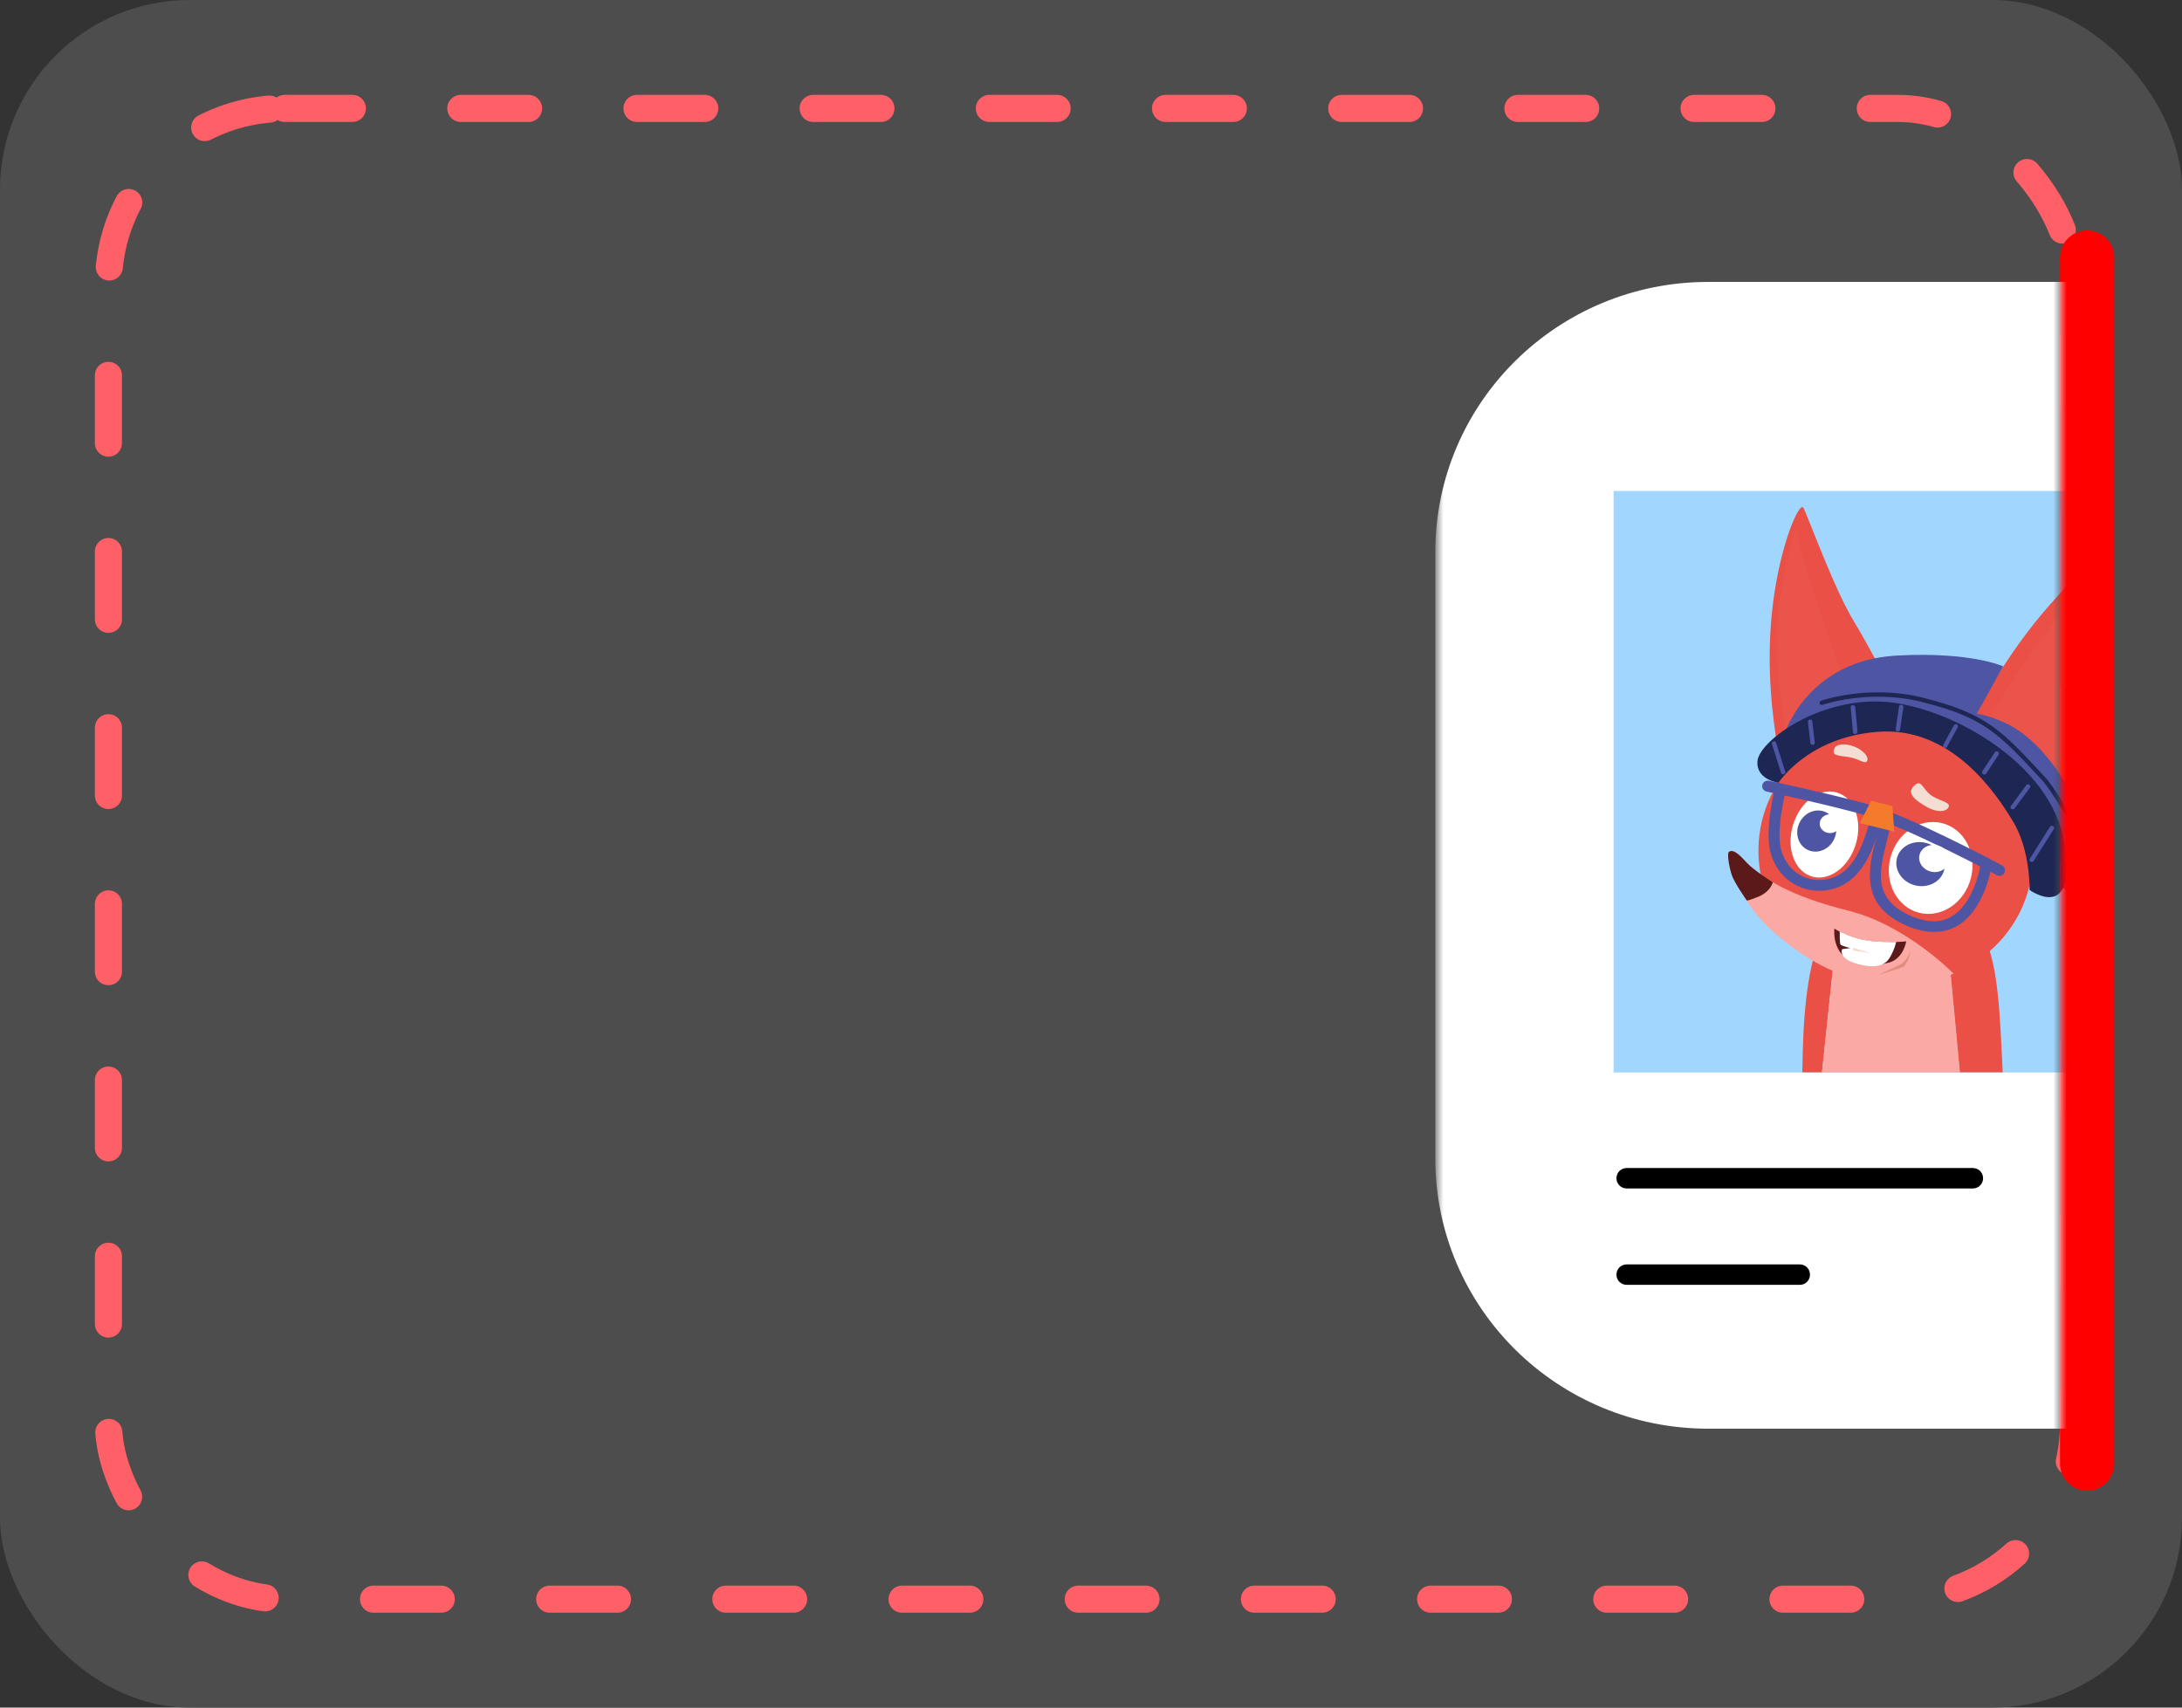 <svg width="161" height="126" viewBox="0 0 161 126" fill="none" xmlns="http://www.w3.org/2000/svg">
<rect x="0" y="0" width="161" height="126" fill="#333333" stroke="none"/>
<rect width="161" height="126" rx="14" fill="#4D4D4D"/>
<rect x="8" y="8" width="145" height="110" rx="13" stroke="#FF5F66" stroke-width="2" stroke-linecap="round" stroke-dasharray="5 8"/>
<path d="M154 19L154 108" stroke="#FF0000" stroke-width="4" stroke-linecap="round"/>
<mask id="mask0" mask-type="alpha" maskUnits="userSpaceOnUse" x="106" y="19" width="46" height="88">
<rect x="106" y="19" width="46" height="87.975" fill="#C4C4C4"/>
</mask>
<g mask="url(#mask0)">
<path d="M217.986 105.42H126.037C114.911 105.42 105.904 96.498 105.904 85.477V40.746C105.904 29.725 114.911 20.803 126.037 20.803H217.986C229.112 20.803 238.119 29.725 238.119 40.746V85.477C238.119 96.498 229.112 105.42 217.986 105.42Z" fill="white"/>
<path d="M164.201 36.231H119.057V79.136H164.201V36.231Z" fill="#A1D7FF"/>
<path d="M139.282 65.564C134.084 65.564 133.063 71.301 132.987 79.121H134.435L135.288 71.045L143.915 71.845L144.601 79.121H147.771C147.344 70.501 147.42 65.564 139.282 65.564Z" fill="#EA5045"/>
<path d="M135.289 71.045L134.435 79.137H144.616L143.93 71.86L135.289 71.045Z" fill="#FAA9A4"/>
<path d="M153.075 54.997C153.075 54.997 160.467 60.553 157.967 64.674C155.452 68.796 155.315 63.602 155.315 63.602L150.667 63.678L153.075 54.997Z" fill="#4E55A2"/>
<path d="M149.706 65.505C148.411 70.622 142.94 73.687 137.499 72.328C132.058 70.97 128.781 65.746 130 60.598C131.234 55.39 136.767 52.416 142.208 53.774C147.649 55.133 151.017 60.387 149.706 65.505Z" fill="#EA5045"/>
<path d="M136.944 62.243C137.444 60.529 136.806 58.841 135.52 58.473C134.234 58.106 132.787 59.197 132.287 60.912C131.788 62.626 132.425 64.314 133.711 64.681C134.997 65.049 136.444 63.958 136.944 62.243Z" fill="white"/>
<path d="M145.241 53.547C145.241 53.547 147.542 49.048 150.575 45.41C153.608 41.772 158.104 37.816 158.104 37.816C158.104 37.816 160.131 40.866 157.982 47.478C155.833 54.091 153.136 61.05 152.145 63.119C151.154 65.187 150.834 66.198 150.834 66.198C150.834 66.198 151.718 61.156 149.463 58.061C147.222 54.966 145.241 53.547 145.241 53.547Z" fill="#EA5045"/>
<path d="M135.345 61.893C135.695 61.116 135.398 60.23 134.683 59.915C133.968 59.6 133.105 59.974 132.756 60.751C132.406 61.527 132.703 62.413 133.418 62.728C134.133 63.044 134.996 62.67 135.345 61.893Z" fill="#4E55A2"/>
<path d="M145.425 64.784C145.888 62.957 144.934 61.145 143.293 60.736C141.652 60.328 139.946 61.478 139.483 63.305C139.019 65.133 139.973 66.945 141.614 67.354C143.255 67.762 144.961 66.612 145.425 64.784Z" fill="white"/>
<path d="M143.452 64.196C143.672 63.331 143.069 62.435 142.105 62.196C141.142 61.956 140.183 62.463 139.964 63.328C139.744 64.193 140.347 65.089 141.311 65.329C142.274 65.568 143.233 65.061 143.452 64.196Z" fill="#4E55A2"/>
<path d="M147.542 64.629C147.481 64.629 147.405 64.614 147.344 64.583C147.283 64.553 140.501 60.93 137.514 60.115C134.481 59.284 130.396 58.424 130.351 58.409C130.137 58.364 129.985 58.152 130.031 57.926C130.076 57.714 130.29 57.563 130.518 57.609C130.564 57.624 134.679 58.484 137.727 59.315C140.806 60.16 147.451 63.708 147.725 63.859C147.923 63.964 148 64.206 147.893 64.402C147.832 64.553 147.695 64.629 147.542 64.629Z" fill="#4E55A2"/>
<path d="M142.696 68.765C142.101 68.765 141.476 68.629 140.806 68.357C137.163 66.847 137.864 64.085 138.428 61.85C138.032 63.028 137.498 64.16 136.523 64.945C135.593 65.685 134.298 65.927 133.139 65.564C131.951 65.202 131.067 64.296 130.67 63.028C130.152 61.352 130.945 58.242 130.975 58.122C131.036 57.91 131.25 57.774 131.478 57.835C131.692 57.895 131.829 58.106 131.768 58.333C131.753 58.363 130.991 61.352 131.448 62.802C131.768 63.813 132.454 64.523 133.383 64.809C134.283 65.081 135.288 64.9 136.02 64.326C137.041 63.511 137.514 62.137 137.91 60.794C138.017 60.431 138.382 60.235 138.763 60.341C139.16 60.447 139.51 60.839 139.403 61.307C139.343 61.548 139.282 61.805 139.221 62.062C138.657 64.296 138.123 66.395 141.11 67.632C142.223 68.085 143.183 68.1 143.961 67.648C145.728 66.651 146.155 63.722 146.155 63.692C146.186 63.466 146.384 63.315 146.612 63.345C146.841 63.375 146.993 63.572 146.963 63.798C146.948 63.934 146.475 67.149 144.372 68.342C143.869 68.629 143.305 68.765 142.696 68.765Z" fill="#4E55A2"/>
<path d="M144.144 71.845C144.144 71.845 140.684 68.267 136.371 67.195C132.058 66.124 130.091 64.81 128.918 63.693C127.744 62.576 127.5 62.727 127.836 63.844C128.171 64.961 128.522 66.909 131.463 69.294C134.405 71.679 136.676 72.147 136.676 72.147C136.676 72.147 139.48 73.068 141.08 72.826C142.696 72.57 144.144 71.845 144.144 71.845Z" fill="#FAA9A4"/>
<path d="M128.872 66.425C128.872 66.425 128.811 66.545 129.741 66.168C130.671 65.775 130.808 65.096 130.808 65.096C130.808 65.096 129.406 64.221 128.918 63.692C128.43 63.164 127.943 62.62 127.577 62.847C127.409 62.952 127.577 63.949 127.775 64.553C127.958 65.126 128.872 66.425 128.872 66.425Z" fill="#5B1A19"/>
<g opacity="0.36">
<g opacity="0.36">
<path opacity="0.36" d="M157.541 39.598C157.541 39.598 152.16 44.851 150.225 47.674C148.289 50.498 145.973 54.106 145.973 54.106L147.817 56.37L148.335 55.313V56.989L149.249 57.004L148.914 57.397L149.371 57.789L148.945 58.121L150.575 60.99C150.575 60.99 151.932 62.288 153.624 56.989C155.315 51.69 157.541 39.598 157.541 39.598Z" fill="#FAA9A4"/>
</g>
</g>
<path d="M140.897 53.457C140.897 53.457 138.261 48.264 136.782 45.833C135.304 43.403 133.353 37.968 133.063 37.469C132.774 36.971 131.341 40.142 130.793 44.746C130.244 49.351 130.884 53.442 131.128 54.952C131.372 56.461 131.859 56.99 131.859 56.99C131.859 56.99 135.35 54.755 136.477 54.423C137.605 54.076 140.897 53.457 140.897 53.457Z" fill="#EA5045"/>
<g opacity="0.36">
<g opacity="0.36">
<path opacity="0.36" d="M137.24 53.728C137.24 53.728 133.658 43.387 133.109 41.394C132.576 39.402 132.53 38.768 132.53 38.768C132.53 38.768 131.158 43.387 131.097 46.875C131.037 50.362 132.103 56.703 132.103 56.703L134.694 54.68L133.978 54.408L134.908 54.015L134.816 53.578L135.792 53.819L137.24 53.728Z" fill="#FAA9A4"/>
</g>
</g>
<path d="M135.03 61.473C135.45 61.473 135.792 61.162 135.792 60.778C135.792 60.395 135.45 60.084 135.03 60.084C134.609 60.084 134.268 60.395 134.268 60.778C134.268 61.162 134.609 61.473 135.03 61.473Z" fill="white"/>
<path d="M143.791 63.615C143.926 63.081 143.553 62.528 142.957 62.38C142.361 62.232 141.768 62.544 141.633 63.078C141.497 63.611 141.871 64.164 142.467 64.312C143.063 64.461 143.655 64.148 143.791 63.615Z" fill="white"/>
<path d="M138.063 59.088L137.224 60.733L139.77 61.367L139.632 59.48L138.063 59.088Z" fill="#F47B2B"/>
<path d="M154.457 65.707C156.049 65.193 156.892 63.414 156.339 61.733C155.787 60.053 154.047 59.107 152.455 59.621C150.862 60.135 150.019 61.914 150.572 63.595C151.125 65.275 152.864 66.221 154.457 65.707Z" fill="#4E55A2"/>
<path d="M131.6 54.333C131.6 54.333 133.231 48.717 139.998 48.37C145.485 48.083 147.801 49.17 147.801 49.17L145.089 54.046C145.089 54.046 142.482 52.506 139.739 52.642C136.996 52.793 131.6 54.333 131.6 54.333Z" fill="#4E55A2"/>
<path d="M142.955 53.125C142.955 53.125 144.631 51.721 148.091 53.412C151.551 55.103 153.578 60.024 153.578 60.024L152.435 61.791L142.955 53.125Z" fill="#4E55A2"/>
<path d="M131.235 57.76C131.235 57.76 129.528 57.533 129.68 56.129C129.832 54.725 133.947 51.615 138.703 51.766C143.458 51.917 151.353 56.159 152.313 62.183C153.288 68.207 149.752 65.67 149.752 65.67C149.752 65.67 149.829 62.757 148.533 60.613C147.238 58.469 143.961 53.578 138.535 54C133.338 54.408 131.235 57.76 131.235 57.76Z" fill="#1E2754"/>
<path d="M131.57 57.14C131.494 57.14 131.433 57.095 131.418 57.019L130.747 54.906C130.716 54.815 130.762 54.725 130.854 54.709C130.945 54.679 131.037 54.725 131.052 54.815L131.722 56.929C131.753 57.019 131.707 57.11 131.616 57.125C131.616 57.125 131.585 57.14 131.57 57.14Z" fill="#4E55A2"/>
<path d="M133.749 54.967C133.673 54.967 133.597 54.907 133.582 54.831L133.399 53.276C133.384 53.186 133.445 53.11 133.536 53.095C133.627 53.08 133.704 53.14 133.719 53.231L133.902 54.786C133.917 54.877 133.856 54.952 133.765 54.967C133.765 54.967 133.765 54.967 133.749 54.967Z" fill="#4E55A2"/>
<path d="M136.889 54.166C136.813 54.166 136.737 54.106 136.721 54.015L136.554 52.204C136.538 52.113 136.615 52.038 136.706 52.023C136.798 52.023 136.874 52.083 136.889 52.173L137.057 53.985C137.057 54.076 136.996 54.151 136.889 54.166C136.904 54.166 136.904 54.166 136.889 54.166Z" fill="#4E55A2"/>
<path d="M140.044 53.97C140.029 53.97 140.029 53.97 140.013 53.97C139.922 53.955 139.861 53.879 139.876 53.789L140.12 52.143C140.135 52.053 140.211 51.992 140.303 52.007C140.394 52.022 140.455 52.098 140.44 52.188L140.196 53.834C140.196 53.909 140.12 53.97 140.044 53.97Z" fill="#4E55A2"/>
<path d="M143.519 55.193C143.488 55.193 143.473 55.193 143.443 55.178C143.366 55.133 143.336 55.042 143.382 54.967L144.174 53.517C144.22 53.442 144.311 53.411 144.387 53.457C144.464 53.502 144.494 53.593 144.448 53.668L143.656 55.117C143.625 55.163 143.564 55.193 143.519 55.193Z" fill="#4E55A2"/>
<path d="M146.415 57.156C146.384 57.156 146.354 57.141 146.323 57.126C146.247 57.08 146.232 56.975 146.277 56.899L147.192 55.51C147.238 55.435 147.344 55.42 147.421 55.465C147.497 55.51 147.512 55.616 147.466 55.691L146.552 57.08C146.521 57.126 146.46 57.156 146.415 57.156Z" fill="#4E55A2"/>
<path d="M148.503 59.722C148.472 59.722 148.442 59.707 148.411 59.692C148.335 59.646 148.32 59.541 148.381 59.465L149.508 57.941C149.554 57.865 149.661 57.85 149.737 57.91C149.813 57.956 149.829 58.061 149.768 58.137L148.64 59.661C148.594 59.692 148.548 59.722 148.503 59.722Z" fill="#4E55A2"/>
<path d="M149.92 63.602C149.889 63.602 149.859 63.587 149.828 63.572C149.752 63.526 149.722 63.421 149.783 63.345L151.261 61.005C151.307 60.93 151.413 60.9 151.49 60.96C151.566 61.005 151.596 61.111 151.535 61.186L150.057 63.526C150.027 63.572 149.981 63.602 149.92 63.602Z" fill="#4E55A2"/>
<path d="M152.694 60.477C152.633 60.477 152.587 60.447 152.557 60.401C152.541 60.386 151.322 58.273 150.697 57.593C147.466 54.106 146.384 52.929 141.736 51.781C137.91 50.83 134.511 51.993 134.481 52.008C134.39 52.038 134.298 51.993 134.268 51.917C134.237 51.827 134.283 51.736 134.359 51.706C134.39 51.691 137.88 50.498 141.812 51.464C146.552 52.642 147.649 53.834 150.926 57.382C151.581 58.092 152.785 60.16 152.831 60.251C152.877 60.326 152.846 60.432 152.77 60.477C152.755 60.462 152.724 60.477 152.694 60.477Z" fill="#1E2754"/>
<path d="M143.762 59.586C143.549 59.949 142.833 59.933 142.162 59.541C141.492 59.148 140.425 58.499 141.4 57.85C141.812 57.578 141.934 58.379 142.619 58.771C143.29 59.148 143.976 59.224 143.762 59.586Z" fill="#F4DED3"/>
<path d="M137.773 56.129C137.651 56.446 137.224 56.008 136.462 55.872C135.746 55.752 135.03 55.797 135.38 55.178C135.548 54.891 136.142 54.831 136.813 55.087C137.453 55.344 137.895 55.812 137.773 56.129Z" fill="#F4DED3"/>
<path d="M135.35 68.523C135.35 68.523 136.477 69.263 137.971 69.429C139.465 69.61 140.653 69.459 140.653 69.459C140.653 69.459 140.455 70.743 139.373 71.029C138.291 71.316 137.407 71.271 136.477 70.818C135.151 70.214 135.35 68.523 135.35 68.523Z" fill="#5B1A19"/>
<path d="M135.746 68.734C135.746 68.734 135.731 69.61 135.807 69.701C135.914 69.806 136.523 69.957 136.523 69.957L135.929 70.033C135.929 70.033 135.502 70.833 137.468 71.225C138.2 71.376 139.038 71.346 139.434 70.667C139.83 69.987 139.907 69.504 139.907 69.504C139.907 69.504 138.733 69.55 137.697 69.383C136.676 69.233 135.746 68.734 135.746 68.734Z" fill="white"/>
<path d="M136.721 69.942L136.752 70.139L138.047 70.335L136.721 69.942Z" fill="#F3D9CD"/>
<path d="M138.626 71.92C138.626 71.92 139.678 71.452 140.272 71.135C140.638 70.938 141.004 70.184 141.004 70.184C141.004 70.184 140.73 71.165 140.44 71.331C140.135 71.497 138.626 71.92 138.626 71.92Z" fill="#E08D80"/>
<path d="M145.561 87.696H120.033C119.606 87.696 119.271 87.364 119.271 86.941C119.271 86.519 119.606 86.186 120.033 86.186H145.561C145.988 86.186 146.323 86.519 146.323 86.941C146.323 87.364 145.988 87.696 145.561 87.696Z" fill="black"/>
<path d="M132.804 94.807H120.033C119.606 94.807 119.271 94.474 119.271 94.052C119.271 93.629 119.606 93.297 120.033 93.297H132.789C133.216 93.297 133.551 93.629 133.551 94.052C133.551 94.474 133.216 94.807 132.804 94.807Z" fill="black"/>
</g>
</svg>
